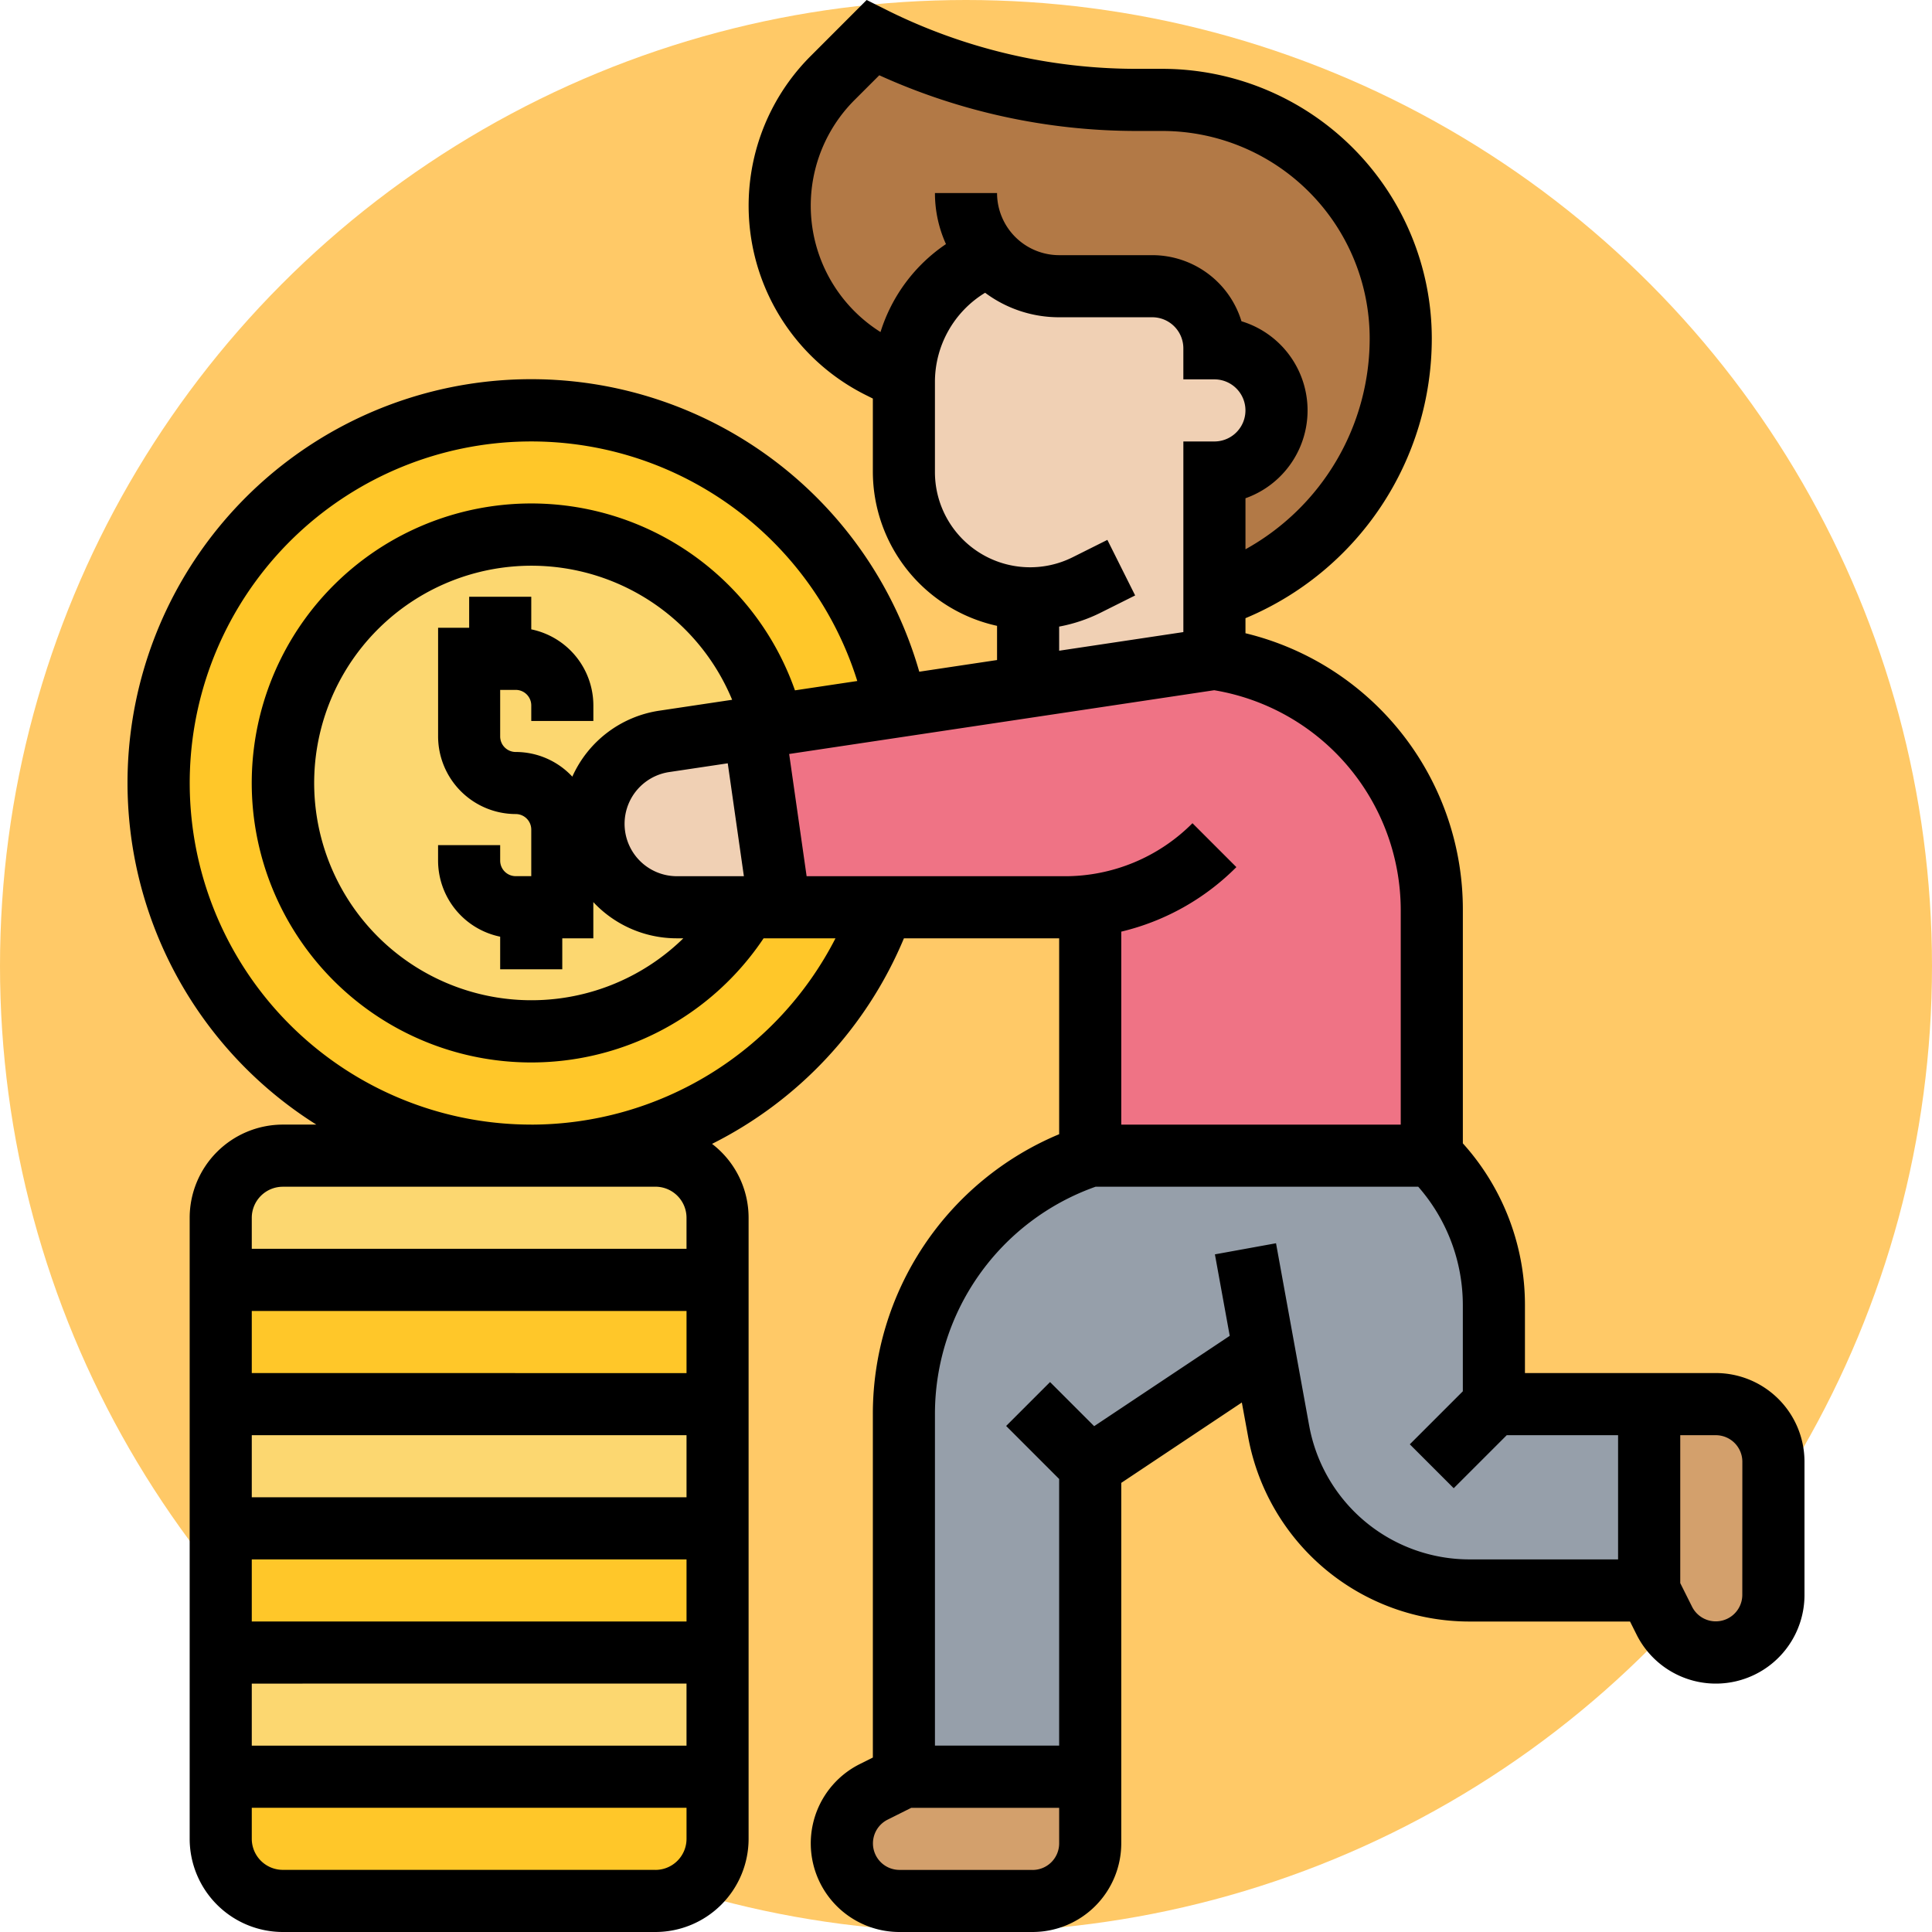 <svg xmlns="http://www.w3.org/2000/svg" width="154" height="154" viewBox="0 0 154 154">
  <g id="Grupo_108912" data-name="Grupo 108912" transform="translate(1484 3833)">
    <circle id="Elipse_4714" data-name="Elipse 4714" cx="77" cy="77" r="77" transform="translate(-1484 -3833)" fill="#ffc967"/>
    <g id="motivacion" transform="translate(-1473.831 -3833)">
      <g id="Grupo_108515" data-name="Grupo 108515">
        <g id="Grupo_108500" data-name="Grupo 108500">
          <path id="Trazado_156635" data-name="Trazado 156635" d="M7.426,131.723h39.6v9.9H7.426Z" fill="#fcd770"/>
        </g>
        <g id="Grupo_108501" data-name="Grupo 108501">
          <path id="Trazado_156636" data-name="Trazado 156636" d="M7.426,111.921h39.6v9.9H7.426Z" fill="#fcd770"/>
        </g>
        <g id="Grupo_108502" data-name="Grupo 108502">
          <path id="Trazado_156637" data-name="Trazado 156637" d="M47.029,97.07v4.95H7.426V97.07a4.949,4.949,0,0,1,4.95-4.95h29.7A4.949,4.949,0,0,1,47.029,97.07Z" fill="#fcd770"/>
        </g>
        <g id="Grupo_108503" data-name="Grupo 108503">
          <path id="Trazado_156638" data-name="Trazado 156638" d="M47.029,141.624v4.95a4.949,4.949,0,0,1-4.95,4.95h-29.7a4.949,4.949,0,0,1-4.95-4.95v-4.95Z" fill="#ffc729"/>
        </g>
        <g id="Grupo_108504" data-name="Grupo 108504">
          <path id="Trazado_156639" data-name="Trazado 156639" d="M7.426,121.822h39.6v9.9H7.426Z" fill="#ffc729"/>
        </g>
        <g id="Grupo_108505" data-name="Grupo 108505">
          <path id="Trazado_156640" data-name="Trazado 156640" d="M7.426,102.02h39.6v9.9H7.426Z" fill="#ffc729"/>
        </g>
        <g id="Grupo_108506" data-name="Grupo 108506">
          <path id="Trazado_156641" data-name="Trazado 156641" d="M131.187,116.51v10.625a4.589,4.589,0,0,1-8.694,2.051l-1.207-2.413V111.921H126.6A4.589,4.589,0,0,1,131.187,116.51Z" fill="#d3a06c"/>
        </g>
        <g id="Grupo_108507" data-name="Grupo 108507">
          <path id="Trazado_156642" data-name="Trazado 156642" d="M76.732,141.624v5.312a4.589,4.589,0,0,1-4.588,4.588H61.518a4.589,4.589,0,0,1-2.051-8.694l2.413-1.207Z" fill="#d3a06c"/>
        </g>
        <g id="Grupo_108508" data-name="Grupo 108508">
          <path id="Trazado_156643" data-name="Trazado 156643" d="M90.581,107.639l-13.849,9.233v24.752H61.88v-28.9A21.719,21.719,0,0,1,76.732,92.12h27.227a16.906,16.906,0,0,1,4.95,11.952v7.85h12.376v14.851H106.97a15.466,15.466,0,0,1-15.219-12.7Z" fill="#969faa"/>
        </g>
        <g id="Grupo_108509" data-name="Grupo 108509">
          <circle id="Elipse_4898" data-name="Elipse 4898" cx="29.703" cy="29.703" r="29.703" transform="translate(2.475 32.714)" fill="#ffc729"/>
        </g>
        <g id="Grupo_108510" data-name="Grupo 108510">
          <circle id="Elipse_4899" data-name="Elipse 4899" cx="19.802" cy="19.802" r="19.802" transform="translate(12.376 42.615)" fill="#fcd770"/>
        </g>
        <g id="Grupo_108511" data-name="Grupo 108511">
          <path id="Trazado_156644" data-name="Trazado 156644" d="M68.758,20.378a10.854,10.854,0,0,0-6.872,9.861H61.88l-1.949-.975A14.387,14.387,0,0,1,56.194,6.223l3.212-3.212a46.9,46.9,0,0,0,20.971,4.95h2.11a18.993,18.993,0,0,1,19,19A21.719,21.719,0,0,1,86.633,47.566v-9.9a4.95,4.95,0,1,0,0-9.9,4.949,4.949,0,0,0-4.95-4.95H74.257a7.413,7.413,0,0,1-5.5-2.435Z" fill="#b27946"/>
        </g>
        <g id="Grupo_108512" data-name="Grupo 108512">
          <path id="Trazado_156645" data-name="Trazado 156645" d="M76.732,72.191a16.75,16.75,0,0,1-2.051.127H51.98l-2.042-14.3,1.5-.226,9.817-1.473,10.526-1.578,14.851-2.228a20.181,20.181,0,0,1,17.327,19.978V92.12H76.732V72.194Z" fill="#ef7385"/>
        </g>
        <g id="Grupo_108513" data-name="Grupo 108513">
          <path id="Trazado_156646" data-name="Trazado 156646" d="M49.938,58.02l2.042,14.3h-8.2a6.65,6.65,0,0,1-.987-13.227Z" fill="#f0d0b4"/>
        </g>
        <g id="Grupo_108514" data-name="Grupo 108514">
          <path id="Trazado_156647" data-name="Trazado 156647" d="M71.781,47.692a10.064,10.064,0,0,1-9.9-10.062V30.484c0-.08,0-.164.006-.244a10.854,10.854,0,0,1,6.872-9.861,7.413,7.413,0,0,0,5.5,2.435h7.426a4.949,4.949,0,0,1,4.95,4.95,4.95,4.95,0,1,1,0,9.9V52.516L71.781,54.744Z" fill="#f0d0b4"/>
        </g>
      </g>
      <path id="Trazado_156648" data-name="Trazado 156648" d="M126.6,109.446H111.385v-5.375a19.234,19.234,0,0,0-4.95-12.934V72.494A22.649,22.649,0,0,0,89.108,50.476v-1.2a24.16,24.16,0,0,0,14.851-22.316A21.5,21.5,0,0,0,82.486,5.487h-2.11A44.644,44.644,0,0,1,60.512.8l-1.6-.8L54.443,4.473a16.863,16.863,0,0,0,4.383,27.006l.58.29v5.862a12.6,12.6,0,0,0,9.9,12.255v2.726l-6.2.93a32.177,32.177,0,1,0-48.06,36.1H12.376A7.434,7.434,0,0,0,4.95,97.07v49.5A7.434,7.434,0,0,0,12.376,154h29.7a7.434,7.434,0,0,0,7.426-7.426V97.07a7.417,7.417,0,0,0-2.914-5.892A32.211,32.211,0,0,0,61.883,74.793H74.257V90.408a24.16,24.16,0,0,0-14.851,22.317v27.369l-1.045.523A7.065,7.065,0,0,0,61.519,154H72.142a7.073,7.073,0,0,0,7.065-7.065V118.2l9.611-6.407.5,2.724a17.937,17.937,0,0,0,17.656,14.735h12.787l.523,1.045a7.065,7.065,0,0,0,13.383-3.16V116.511a7.073,7.073,0,0,0-7.065-7.065ZM101.484,72.494V89.644H79.207V74.261a19.25,19.25,0,0,0,9.176-5.143l-3.5-3.5a14.332,14.332,0,0,1-10.2,4.226H54.127L52.735,60.1l33.88-5.082a17.792,17.792,0,0,1,14.869,17.472ZM43.778,69.843a4.174,4.174,0,0,1-.619-8.3l4.681-.7,1.286,9Zm-1.354-13.2a9.067,9.067,0,0,0-6.973,5.264,6.165,6.165,0,0,0-4.511-1.966A1.239,1.239,0,0,1,29.7,58.7V54.991H30.94a1.239,1.239,0,0,1,1.238,1.238v1.238h4.95V56.229a6.2,6.2,0,0,0-4.95-6.063v-2.6h-4.95v2.475H24.752V58.7a6.2,6.2,0,0,0,6.188,6.188,1.239,1.239,0,0,1,1.238,1.238v3.713H30.94A1.239,1.239,0,0,1,29.7,68.6V67.367h-4.95V68.6a6.2,6.2,0,0,0,4.95,6.063v2.6h4.95V74.793h2.475V71.907a9.1,9.1,0,0,0,6.65,2.886H44.3A17.318,17.318,0,1,1,48.19,55.78Zm17.59-30.177A11.906,11.906,0,0,1,57.944,7.974L59.919,6a49.651,49.651,0,0,0,20.457,4.439h2.11A16.542,16.542,0,0,1,99.008,26.961a19.215,19.215,0,0,1-9.9,16.823V39.716a7.427,7.427,0,0,0-.319-14.108,7.439,7.439,0,0,0-7.107-5.269H74.256a4.956,4.956,0,0,1-4.95-4.95h-4.95a9.838,9.838,0,0,0,.878,4.068,13.208,13.208,0,0,0-5.218,7.012Zm14.242,23.48a12.563,12.563,0,0,0,3.292-1.1l2.766-1.383L78.1,43.034l-2.766,1.383a7.586,7.586,0,0,1-10.979-6.785V30.484a8.325,8.325,0,0,1,4-7.148,9.849,9.849,0,0,0,5.9,1.953h7.426a2.478,2.478,0,0,1,2.475,2.475v2.475h2.475a2.475,2.475,0,1,1,0,4.95H84.157V50.384l-9.9,1.485ZM9.9,129.248V124.3H44.554v4.95Zm34.653,4.95v4.95H9.9V134.2ZM9.9,119.347V114.4H44.554v4.95Zm0-9.9V104.5H44.554v4.95Zm32.178,39.6h-29.7A2.478,2.478,0,0,1,9.9,146.574V144.1H44.554v2.475A2.478,2.478,0,0,1,42.079,149.05Zm0-54.455a2.478,2.478,0,0,1,2.475,2.475v2.475H9.9V97.07a2.478,2.478,0,0,1,2.475-2.475Zm-9.9-4.95A27.227,27.227,0,1,1,58.165,54.283l-4.968.745a22.279,22.279,0,1,0-2.5,19.765h5.73A27.284,27.284,0,0,1,32.178,89.644ZM72.142,149.05H61.519a2.114,2.114,0,0,1-.946-4l1.891-.946H74.257v2.836a2.117,2.117,0,0,1-2.114,2.114Zm22.041-35.422L91.543,99.1l-4.871.885,1.181,6.495-10.806,7.2-3.516-3.516-3.5,3.5,4.225,4.226v21.252h-9.9V112.725a19.216,19.216,0,0,1,12.8-18.13h25.724a14.318,14.318,0,0,1,3.553,9.476V110.9l-4.226,4.226,3.5,3.5,4.226-4.226h8.876v9.9H106.969A12.989,12.989,0,0,1,94.184,113.627Zm34.527,13.506a2.114,2.114,0,0,1-4,.946l-.946-1.891V114.4H126.6a2.116,2.116,0,0,1,2.114,2.114Z"/>
    </g>
  </g>
</svg>
